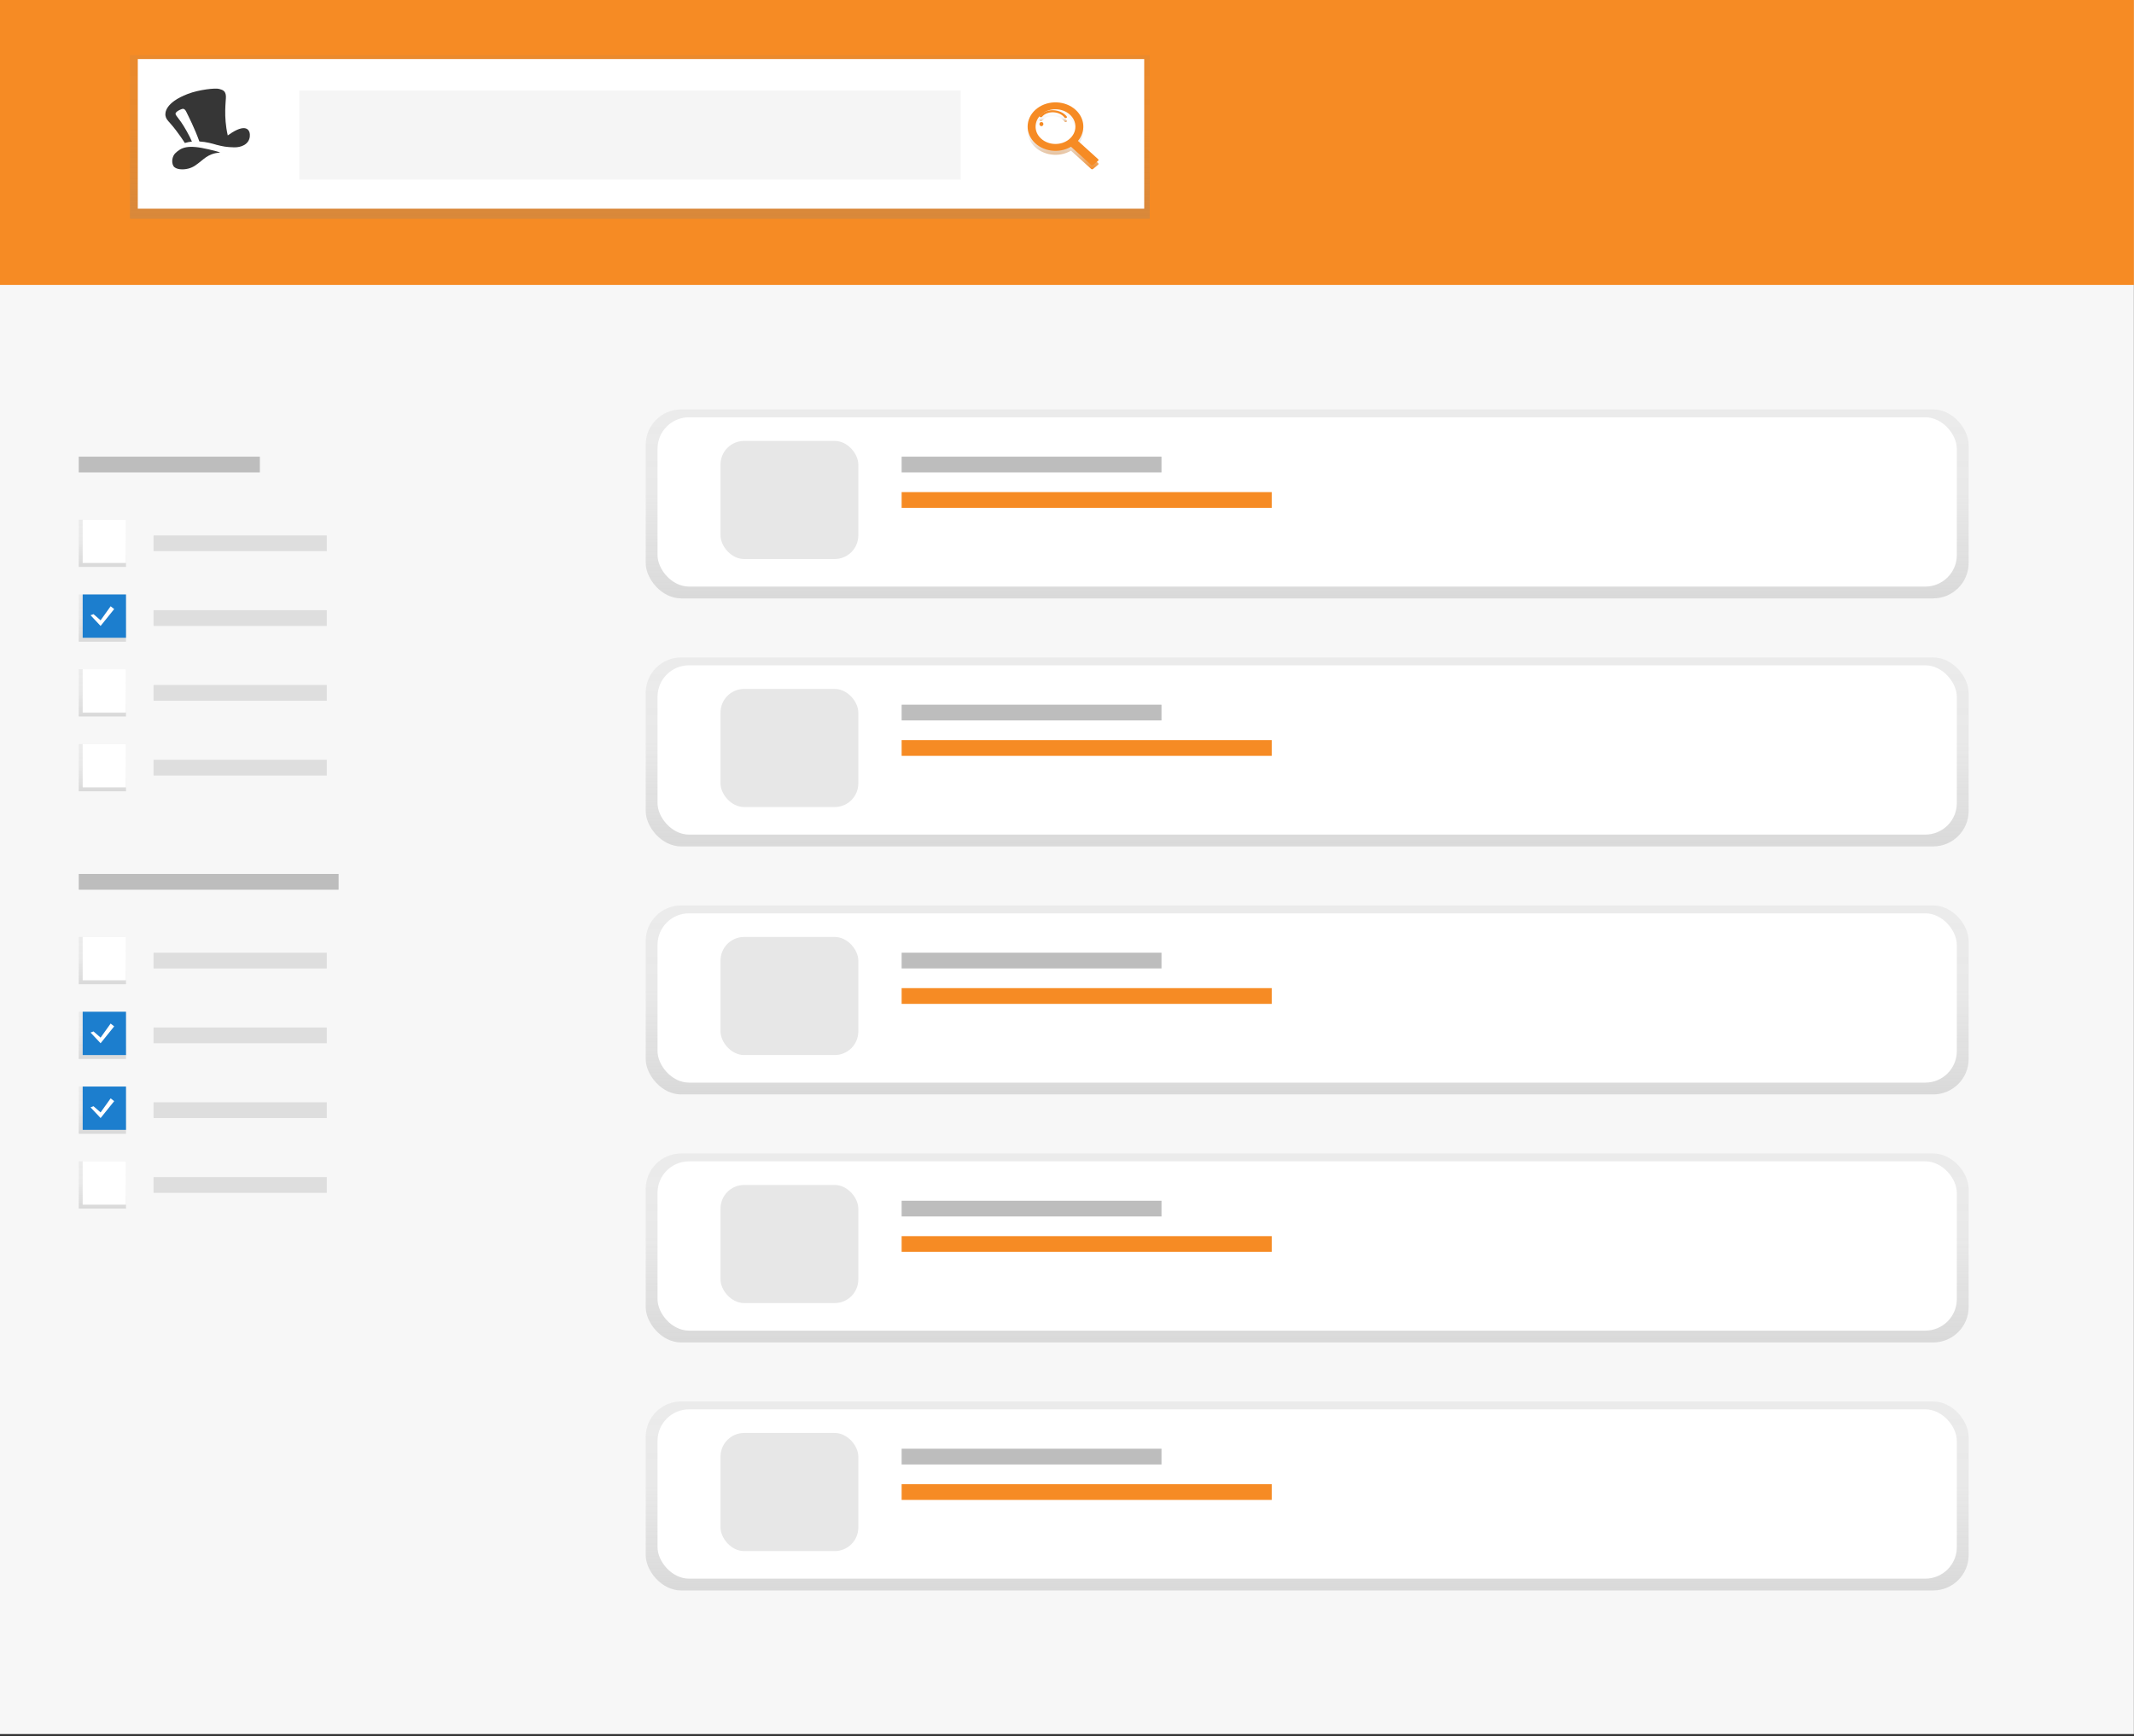 <?xml version="1.0" encoding="UTF-8"?>
<svg width="542px" height="441px" viewBox="0 0 542 441" version="1.1" xmlns="http://www.w3.org/2000/svg" xmlns:xlink="http://www.w3.org/1999/xlink">
    <rect x="0" y="0" width="542" height="441" fill="#333333" stroke="none"/>
    <!-- Generator: Sketch 51.3 (57544) - http://www.bohemiancoding.com/sketch -->
    <title>Group 9</title>
    <desc>Created with Sketch.</desc>
    <defs>
        <linearGradient x1="50%" y1="100%" x2="50%" y2="0%" id="linearGradient-1">
            <stop stop-color="#808080" stop-opacity="0.25" offset="0%"></stop>
            <stop stop-color="#808080" stop-opacity="0.12" offset="54%"></stop>
            <stop stop-color="#808080" stop-opacity="0.1" offset="100%"></stop>
        </linearGradient>
        <linearGradient x1="50.001%" y1="100%" x2="50.001%" y2="0%" id="linearGradient-2">
            <stop stop-color="#808080" stop-opacity="0.25" offset="0%"></stop>
            <stop stop-color="#808080" stop-opacity="0.12" offset="54%"></stop>
            <stop stop-color="#808080" stop-opacity="0.1" offset="100%"></stop>
        </linearGradient>
        <linearGradient x1="50.033%" y1="99.972%" x2="50.033%" y2="-0.019%" id="linearGradient-3">
            <stop stop-color="#F68B24" offset="0%"></stop>
            <stop stop-color="#B3B3B3" stop-opacity="0.1" offset="54%"></stop>
            <stop stop-color="#B3B3B3" stop-opacity="0.05" offset="100%"></stop>
        </linearGradient>
    </defs>
    <g id="Page-1" stroke="none" stroke-width="1" fill="none" fill-rule="evenodd">
        <g id="Group-9" fill-rule="nonzero">
            <rect id="Rectangle-path" fill="#F7F7F7" x="0" y="0" width="541.97" height="440.48"></rect>
            <g id="Group-7" transform="translate(20, 116)">
                <rect id="Rectangle-path" fill="#BDBDBD" x="0" y="0" width="46" height="4"></rect>
                <g id="Group-8" transform="translate(0, 16)">
                    <rect id="Rectangle-path" fill="#DEDEDE" x="19" y="4" width="44" height="4"></rect>
                    <g id="Group-6">
                        <rect id="Rectangle-path" fill="url(#linearGradient-1)" x="0" y="0" width="12" height="12"></rect>
                        <rect id="Rectangle-path" fill="#FFFFFF" x="1" y="0" width="11" height="11"></rect>
                        <polygon id="Shape" fill="#FFFFFF" points="3.75 5 5.55 6.571 8.1 3 9 3.714 5.55 8 3 5.286"></polygon>
                    </g>
                </g>
                <g id="Group-8-Copy" transform="translate(0, 35)">
                    <rect id="Rectangle-path" fill="#DEDEDE" x="19" y="4" width="44" height="4"></rect>
                    <g id="Group-6">
                        <rect id="Rectangle-path" fill="url(#linearGradient-1)" x="0" y="0" width="12" height="12"></rect>
                        <rect id="Rectangle-path" fill="#1C7ECE" x="1" y="0" width="11" height="11"></rect>
                        <polygon id="Shape" fill="#FFFFFF" points="3.75 5 5.55 6.571 8.1 3 9 3.714 5.55 8 3 5.286"></polygon>
                    </g>
                </g>
                <g id="Group-8-Copy-2" transform="translate(0, 54)">
                    <rect id="Rectangle-path" fill="#DEDEDE" x="19" y="4" width="44" height="4"></rect>
                    <g id="Group-6">
                        <rect id="Rectangle-path" fill="url(#linearGradient-1)" x="0" y="0" width="12" height="12"></rect>
                        <rect id="Rectangle-path" fill="#FFFFFF" x="1" y="0" width="11" height="11"></rect>
                        <polygon id="Shape" fill="#FFFFFF" points="3.75 5 5.55 6.571 8.1 3 9 3.714 5.55 8 3 5.286"></polygon>
                    </g>
                </g>
                <g id="Group-8-Copy-3" transform="translate(0, 73)">
                    <rect id="Rectangle-path" fill="#DEDEDE" x="19" y="4" width="44" height="4"></rect>
                    <g id="Group-6">
                        <rect id="Rectangle-path" fill="url(#linearGradient-1)" x="0" y="0" width="12" height="12"></rect>
                        <rect id="Rectangle-path" fill="#FFFFFF" x="1" y="0" width="11" height="11"></rect>
                        <polygon id="Shape" fill="#FFFFFF" points="3.75 5 5.55 6.571 8.1 3 9 3.714 5.55 8 3 5.286"></polygon>
                    </g>
                </g>
            </g>
            <g id="Group-7-Copy" transform="translate(20, 222)">
                <rect id="Rectangle-path" fill="#BDBDBD" x="0" y="0" width="66" height="4"></rect>
                <g id="Group-8" transform="translate(0, 16)">
                    <rect id="Rectangle-path" fill="#DEDEDE" x="19" y="4" width="44" height="4"></rect>
                    <g id="Group-6">
                        <rect id="Rectangle-path" fill="url(#linearGradient-1)" x="0" y="0" width="12" height="12"></rect>
                        <rect id="Rectangle-path" fill="#FFFFFF" x="1" y="0" width="11" height="11"></rect>
                        <polygon id="Shape" fill="#FFFFFF" points="3.75 5 5.55 6.571 8.1 3 9 3.714 5.55 8 3 5.286"></polygon>
                    </g>
                </g>
                <g id="Group-8-Copy" transform="translate(0, 35)">
                    <rect id="Rectangle-path" fill="#DEDEDE" x="19" y="4" width="44" height="4"></rect>
                    <g id="Group-6">
                        <rect id="Rectangle-path" fill="url(#linearGradient-1)" x="0" y="0" width="12" height="12"></rect>
                        <rect id="Rectangle-path" fill="#1C7ECE" x="1" y="0" width="11" height="11"></rect>
                        <polygon id="Shape" fill="#FFFFFF" points="3.75 5 5.55 6.571 8.1 3 9 3.714 5.55 8 3 5.286"></polygon>
                    </g>
                </g>
                <g id="Group-8-Copy-2" transform="translate(0, 54)">
                    <rect id="Rectangle-path" fill="#DEDEDE" x="19" y="4" width="44" height="4"></rect>
                    <g id="Group-6">
                        <rect id="Rectangle-path" fill="url(#linearGradient-1)" x="0" y="0" width="12" height="12"></rect>
                        <rect id="Rectangle-path" fill="#1C7ECE" x="1" y="0" width="11" height="11"></rect>
                        <polygon id="Shape" fill="#FFFFFF" points="3.75 5 5.55 6.571 8.1 3 9 3.714 5.55 8 3 5.286"></polygon>
                    </g>
                </g>
                <g id="Group-8-Copy-3" transform="translate(0, 73)">
                    <rect id="Rectangle-path" fill="#DEDEDE" x="19" y="4" width="44" height="4"></rect>
                    <g id="Group-6">
                        <rect id="Rectangle-path" fill="url(#linearGradient-1)" x="0" y="0" width="12" height="12"></rect>
                        <rect id="Rectangle-path" fill="#FFFFFF" x="1" y="0" width="11" height="11"></rect>
                        <polygon id="Shape" fill="#FFFFFF" points="3.75 5 5.55 6.571 8.1 3 9 3.714 5.55 8 3 5.286"></polygon>
                    </g>
                </g>
            </g>
            <rect id="Rectangle-path" fill="#F68B24" x="0" y="0" width="541.97" height="72.381"></rect>
            <rect id="Rectangle-path" fill="url(#linearGradient-2)" x="33" y="14" width="259.015" height="41.575"></rect>
            <rect id="Rectangle-path" fill="#FFFFFF" x="35" y="15" width="255.611" height="38.004"></rect>
            <rect id="Rectangle-path" fill="#F5F5F5" x="76" y="23" width="168" height="22.617"></rect>
            <g id="Group-2" transform="translate(261, 26)">
                <path d="M12.177,2.892 C9.58,0.539 5.326,0.357 2.477,2.478 C-0.371,4.599 -0.826,8.286 1.44,10.886 C3.706,13.485 7.907,14.094 11.019,12.275 L16.133,16.908 C16.196,16.965 16.283,16.998 16.375,17 C16.466,17.001 16.554,16.971 16.62,16.916 L17.894,15.852 C17.96,15.797 17.998,15.721 18,15.641 C18.002,15.562 17.967,15.485 17.903,15.427 L12.789,10.795 C14.815,8.38 14.557,5.048 12.177,2.892 Z M10.584,10.34 C8.569,12.027 5.366,11.971 3.429,10.217 C1.492,8.463 1.555,5.674 3.569,3.987 C5.584,2.301 8.787,2.355 10.724,4.109 C12.657,5.863 12.594,8.648 10.584,10.334 L10.584,10.34 Z" id="Shape" fill="url(#linearGradient-3)"></path>
                <path d="M3.5,5 C2.833,5 2.833,6 3.5,6 C4.167,6 4.167,5 3.5,5 Z" id="Shape" fill="url(#linearGradient-3)"></path>
                <path d="M6.412,3.001 C5.065,2.969 3.793,3.499 3.047,4.404 C2.825,4.685 3.455,4.933 3.676,4.653 C4.237,3.942 5.31,3.49 6.467,3.514 C7.655,3.547 8.743,4.056 9.369,4.872 C9.59,5.167 10.172,4.899 9.951,4.606 C9.245,3.667 7.865,3.027 6.412,3.001 Z" id="Shape" fill="url(#linearGradient-3)"></path>
                <path d="M12.177,1.892 C9.58,-0.461 5.326,-0.643 2.477,1.478 C-0.371,3.599 -0.826,7.286 1.44,9.886 C3.706,12.485 7.907,13.094 11.019,11.275 L16.133,15.908 C16.196,15.965 16.283,15.998 16.375,16 C16.466,16.001 16.554,15.971 16.62,15.916 L17.894,14.852 C17.96,14.797 17.998,14.721 18,14.641 C18.002,14.562 17.967,14.485 17.903,14.427 L12.789,9.795 C14.815,7.38 14.557,4.048 12.177,1.892 Z M10.584,9.34 C8.569,11.027 5.366,10.971 3.429,9.217 C1.492,7.463 1.555,4.674 3.569,2.987 C5.584,1.301 8.787,1.355 10.724,3.109 C12.661,4.863 12.598,7.652 10.584,9.339 L10.584,9.34 Z" id="Shape" fill="#F68B24"></path>
                <path d="M6.412,2.001 C5.065,1.969 3.793,2.499 3.047,3.404 C2.825,3.685 3.455,3.933 3.676,3.653 C4.237,2.942 5.31,2.49 6.467,2.514 C7.655,2.547 8.743,3.056 9.369,3.872 C9.59,4.167 10.172,3.899 9.951,3.606 C9.245,2.667 7.865,2.027 6.412,2.001 Z" id="Shape" fill="#F68B24"></path>
                <path d="M3.5,5 C2.833,5 2.833,6 3.5,6 C4.167,6 4.167,5 3.5,5 Z" id="Shape" fill="#F68B24"></path>
            </g>
            <g id="undraw_Posts_rskc" transform="translate(164, 104)">
                <g id="Group-5">
                    <g id="Group-4">
                        <rect id="Rectangle-path" fill="url(#linearGradient-1)" x="0" y="0" width="336" height="48" rx="9"></rect>
                        <rect id="Rectangle-path" fill="#FFFFFF" x="3" y="2" width="330" height="43" rx="8"></rect>
                        <rect id="Rectangle-path" fill="#E7E7E7" x="19" y="8" width="35" height="30" rx="6"></rect>
                        <rect id="Rectangle-path" fill="#BDBDBD" x="65" y="12" width="66" height="4"></rect>
                        <rect id="Rectangle-path" fill="#F68B24" x="65" y="21" width="94" height="4"></rect>
                    </g>
                    <g id="Group-4-Copy" transform="translate(0, 63)">
                        <rect id="Rectangle-path" fill="url(#linearGradient-1)" x="0" y="0" width="336" height="48" rx="9"></rect>
                        <rect id="Rectangle-path" fill="#FFFFFF" x="3" y="2" width="330" height="43" rx="8"></rect>
                        <rect id="Rectangle-path" fill="#E7E7E7" x="19" y="8" width="35" height="30" rx="6"></rect>
                        <rect id="Rectangle-path" fill="#BDBDBD" x="65" y="12" width="66" height="4"></rect>
                        <rect id="Rectangle-path" fill="#F68B24" x="65" y="21" width="94" height="4"></rect>
                    </g>
                    <g id="Group-4-Copy-2" transform="translate(0, 126)">
                        <rect id="Rectangle-path" fill="url(#linearGradient-1)" x="0" y="0" width="336" height="48" rx="9"></rect>
                        <rect id="Rectangle-path" fill="#FFFFFF" x="3" y="2" width="330" height="43" rx="8"></rect>
                        <rect id="Rectangle-path" fill="#E7E7E7" x="19" y="8" width="35" height="30" rx="6"></rect>
                        <rect id="Rectangle-path" fill="#BDBDBD" x="65" y="12" width="66" height="4"></rect>
                        <rect id="Rectangle-path" fill="#F68B24" x="65" y="21" width="94" height="4"></rect>
                    </g>
                    <g id="Group-4-Copy-3" transform="translate(0, 189)">
                        <rect id="Rectangle-path" fill="url(#linearGradient-1)" x="0" y="0" width="336" height="48" rx="9"></rect>
                        <rect id="Rectangle-path" fill="#FFFFFF" x="3" y="2" width="330" height="43" rx="8"></rect>
                        <rect id="Rectangle-path" fill="#E7E7E7" x="19" y="8" width="35" height="30" rx="6"></rect>
                        <rect id="Rectangle-path" fill="#BDBDBD" x="65" y="12" width="66" height="4"></rect>
                        <rect id="Rectangle-path" fill="#F68B24" x="65" y="21" width="94" height="4"></rect>
                    </g>
                    <g id="Group-4-Copy-4" transform="translate(0, 252)">
                        <rect id="Rectangle-path" fill="url(#linearGradient-1)" x="0" y="0" width="336" height="48" rx="9"></rect>
                        <rect id="Rectangle-path" fill="#FFFFFF" x="3" y="2" width="330" height="43" rx="8"></rect>
                        <rect id="Rectangle-path" fill="#E7E7E7" x="19" y="8" width="35" height="30" rx="6"></rect>
                        <rect id="Rectangle-path" fill="#BDBDBD" x="65" y="12" width="66" height="4"></rect>
                        <rect id="Rectangle-path" fill="#F68B24" x="65" y="21" width="94" height="4"></rect>
                    </g>
                </g>
            </g>
            <g id="Group" transform="translate(42, 22)" fill="#363636">
                <path d="M13.915,16.745 C13.022,16.872 11.616,16.851 9.619,18.467 C7.906,19.852 7.23,20.451 5.836,20.824 C4.51,21.179 2.578,21.106 2.029,20.139 C1.488,19.187 1.756,17.66 2.515,16.927 C4.06,15.432 5.669,14.681 11.002,15.939 C12.826,16.369 13.445,16.539 13.915,16.745" id="Fill-17"></path>
                <g id="Group-21" transform="translate(0, 0.5)">
                    <path d="M16.924,11.177 C16.586,11.389 16.219,11.637 15.848,11.899 C14.725,7.054 15.419,3.029 15.382,2.011 C15.327,0.49 14.477,0.328 13.635,0.084 C12.71,-0.183 8.561,0.258 5.697,1.358 C-0.152,3.607 -0.082,6.236 0.028,6.9 C0.182,7.669 0.458,7.95 1.282,8.875 C3.185,11.011 4.946,13.822 4.946,13.822 C5.547,13.638 6.151,13.525 6.747,13.464 C6.108,11.903 4.673,9.464 3.983,8.495 C2.846,6.897 2.859,7.053 2.639,6.61 C2.53,6.392 2.536,6.195 2.934,5.857 C3.28,5.563 3.987,5.236 4.342,5.156 C4.666,5.084 5.016,5.286 5.261,5.791 C5.912,7.133 7.404,10.004 8.634,13.431 C10.463,13.54 12.03,14.009 12.845,14.239 C12.843,14.241 12.836,14.248 12.837,14.248 C14.723,14.726 15.462,14.867 17.434,14.925 C19.203,14.977 21.23,14.214 21.449,12.182 C21.618,10.617 20.666,8.841 16.924,11.177" id="Fill-19"></path>
                </g>
            </g>
        </g>
    </g>
</svg>